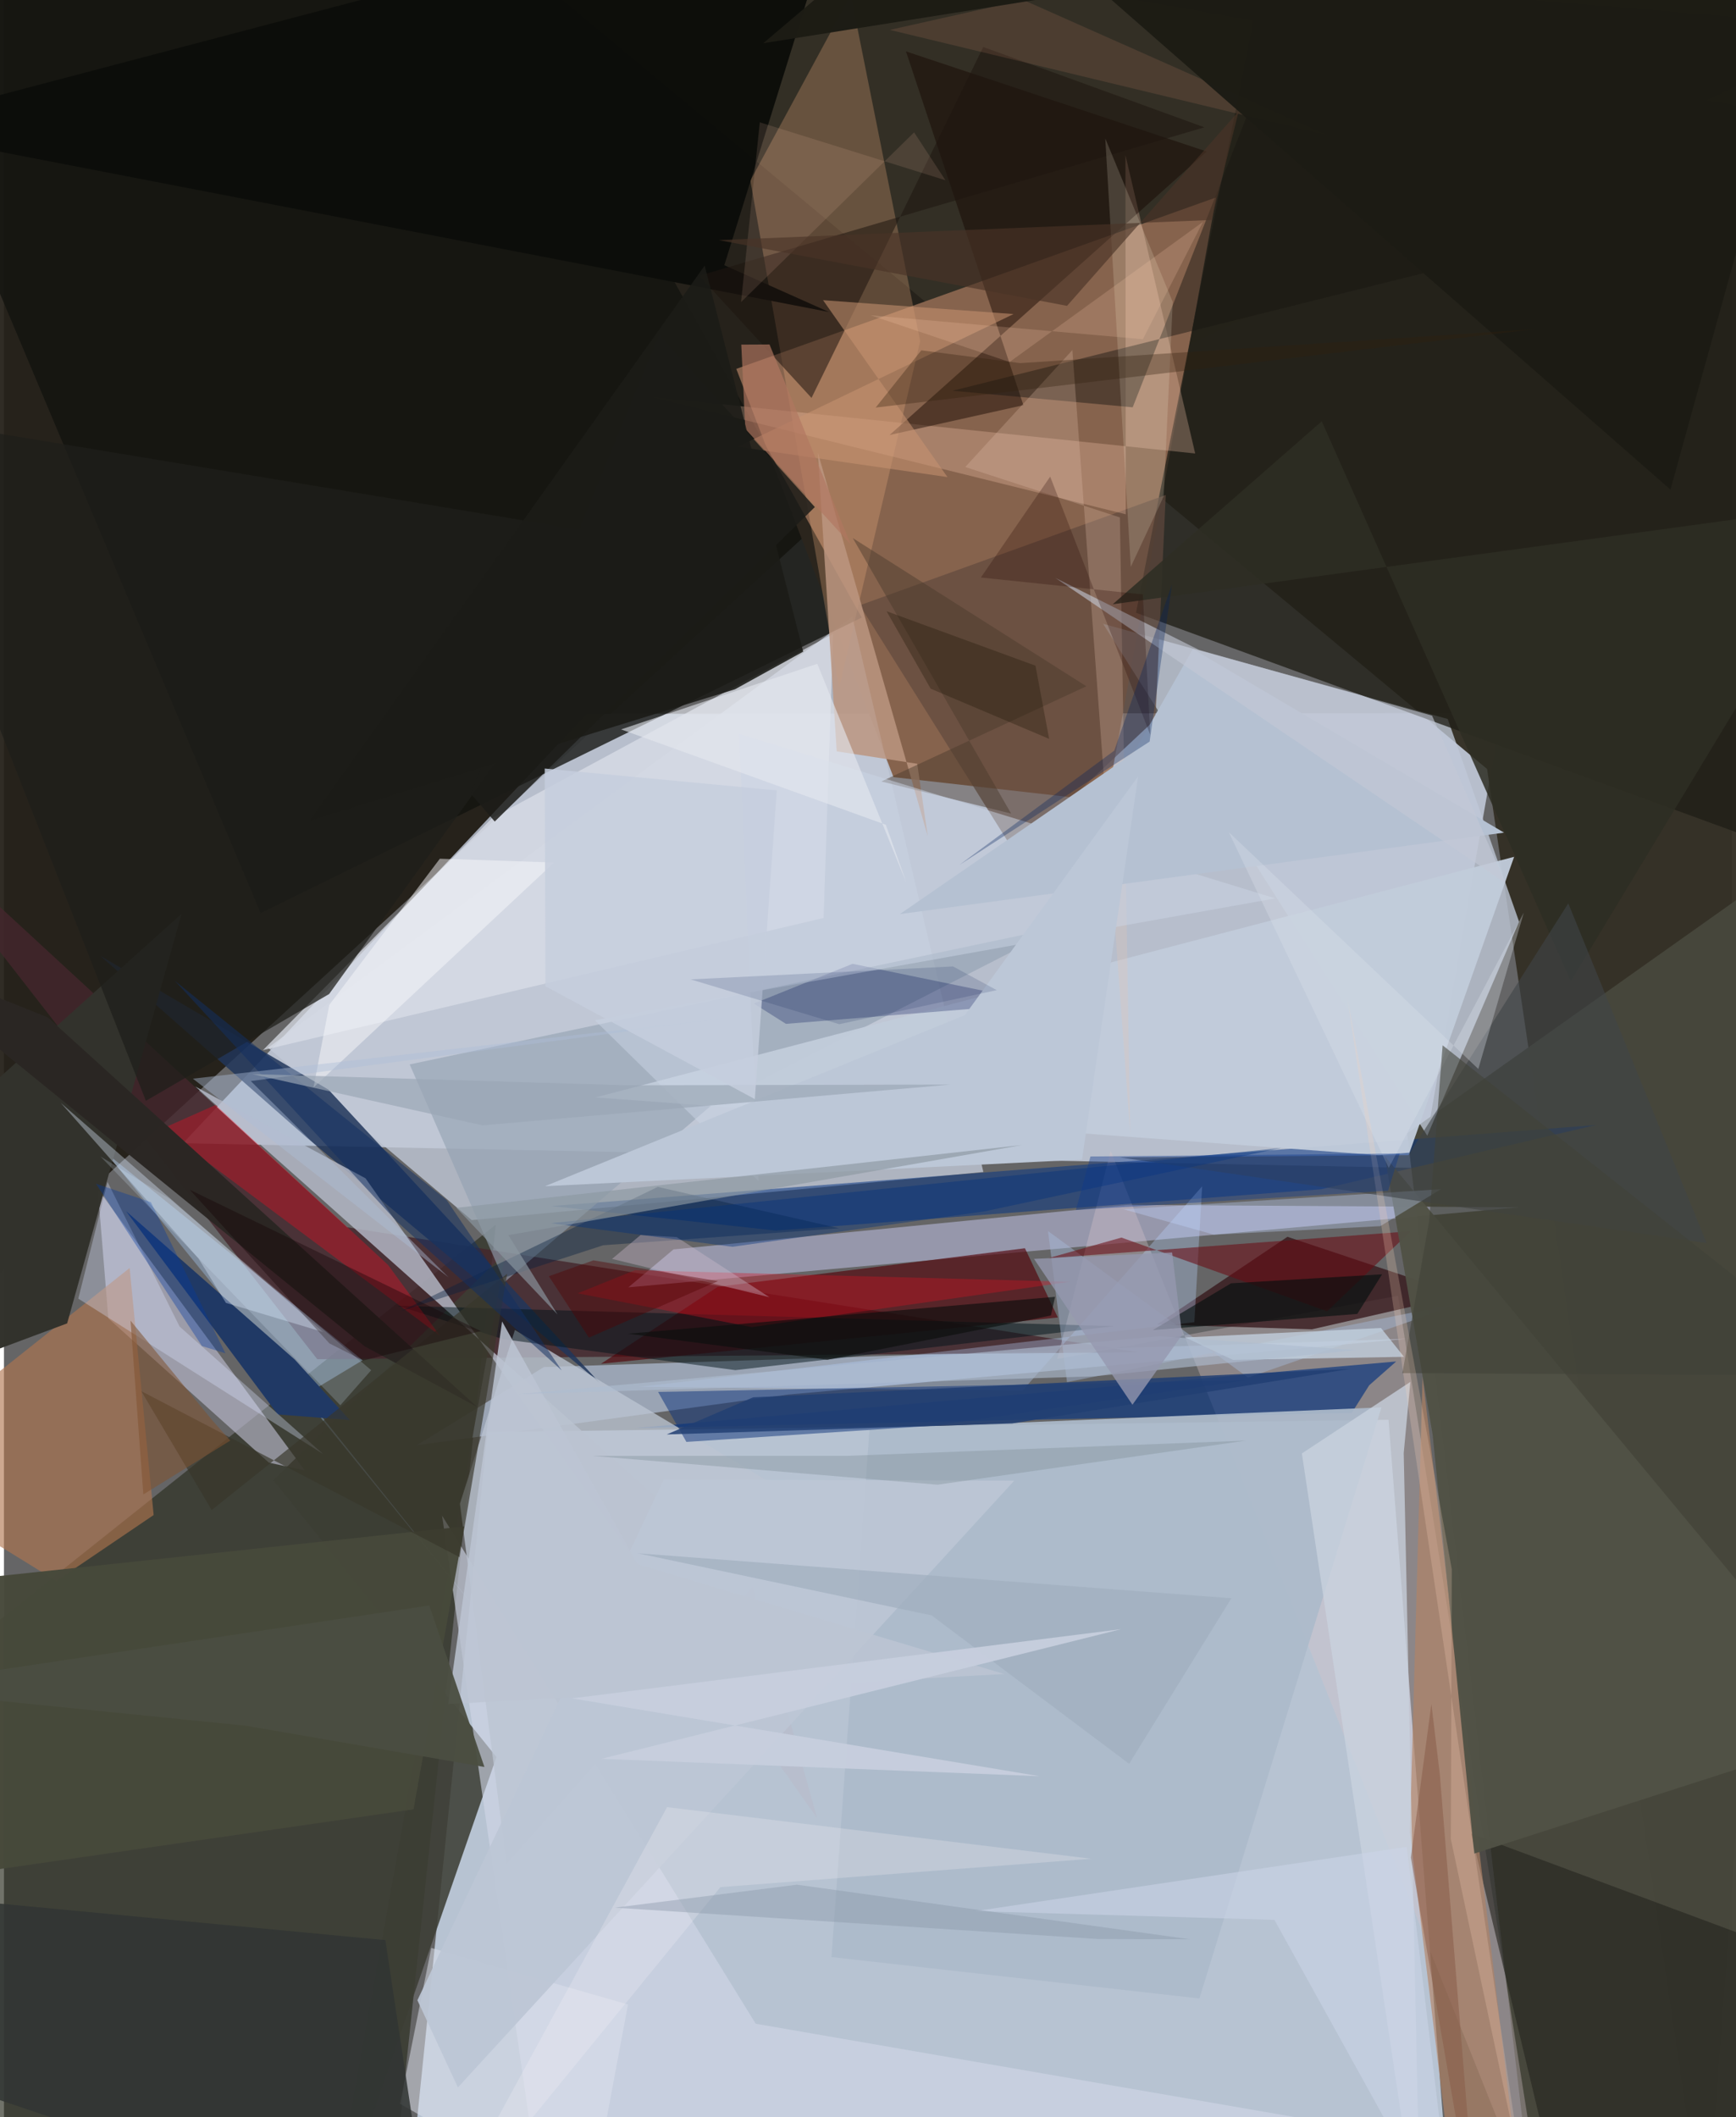 <svg xmlns="http://www.w3.org/2000/svg" width="228" height="278" viewBox="0 0 836 1024"><path fill="#656566" d="M0 0h836v1024H0z"/><path fill="#cbd9ec" fill-opacity=".804" d="M233.912 692.64L193.619 1086l506.47-11.177-30.263-388.121z"/><path fill="#221d16" fill-opacity=".933" d="M-12.843 625.796L-6.113-62 898 13.305 397.83 249.729z"/><path fill="#dee9fd" fill-opacity=".675" d="M724.418 344.874l-38.667 220.079-599.14-12.01 195.238-207.687z"/><path fill="#343026" fill-opacity=".965" d="M717.502 371.934L195.602-62 898 61.6 823.372 1086z"/><path fill="#86634d" d="M430.328 375.88l-76.05-197.468L586.4 95.493 533.618 387.55z"/><path fill="#2c2f21" fill-opacity=".675" d="M185.301 1086l52.657-493.702-251.782 200.553L-62 1038.724z"/><path fill="#47473c" fill-opacity=".992" d="M678.845 548.129L898 392.835 844.97 1086H741.659z"/><path fill="#c2cad8" fill-opacity=".788" d="M127.763 506.76l98.533 83.37 247.518-23.264-63.442-268.595z"/><path fill="#11130f" fill-opacity=".773" d="M414.96 298.682L124.175 441.64-62-.723l276.51-59.753z"/><path fill="#c0c9d8" fill-opacity=".776" d="M688.558 549.291L531.748 301.73l166.698 46.016 34.526 98.025z"/><path fill="#c8dcfa" fill-opacity=".529" d="M261.195 661.197l-61.437 37.783 179.635-24.485 299.042-26.969z"/><path fill="#44272d" fill-opacity=".812" d="M548.7 654.029l-382.769-60.46L-62 383.252l213.581 274.163z"/><path fill="#1f1e16" fill-opacity=".773" d="M866.625 412.973L898 .093 609.775-16.841l-62.12 313.214z"/><path fill="#20365a" fill-opacity=".843" d="M146.432 550.17L288.19 668.815 157.01 527.043 46.65 462.327z"/><path fill="#bdbdcf" fill-opacity=".631" d="M145.523 711.183L45.386 575.13l5.114 62.547 77.657 69.749z"/><path fill="#d4d6fe" fill-opacity=".451" d="M733.01 583.92l-430.95 38.716 21.846-18.34 219.707-21.52z"/><path fill="#f2ae81" fill-opacity=".275" d="M404.034 332.663L361.097 87.305l48.586-89.712 33.55 167.422z"/><path fill="#d6c4ca" fill-opacity=".341" d="M509.501 657.32l25.887-100.669L746.84 1086l-72.4-459.299z"/><path fill="#3c3e34" fill-opacity=".867" d="M156.27 1086l86.468-480.32-112.429 110.254 107.946 133.892z"/><path fill="#351519" fill-opacity=".765" d="M632.76 642.951l-74.952-2.365 63.113-42.393 84.422 28.189z"/><path fill="#614a3d" fill-opacity=".686" d="M488.764 411.979l68.31-64.06 4.96-108.509-148.009 53.342z"/><path fill="#023281" fill-opacity=".51" d="M770.232 544.123l-505.35 39.2 108.483 11.857 263.876-19.984z"/><path fill="#0f387e" fill-opacity=".702" d="M660.477 670.004l-8.465 13.38-346.841 7.334 368.353-32.216z"/><path fill="#b8bdcc" fill-opacity=".8" d="M174.918 569.914l218.49 309.503-32.03-114.44L92.53 525.49z"/><path fill="#aacffd" fill-opacity=".357" d="M145.477 674.805l28.033-16.908L49.46 557.66l187.901 231.822z"/><path fill="#dadee8" fill-opacity=".737" d="M401.145 306.505l-4.63 137.48-271.203 63.917 110.794-112.227z"/><path fill="#510209" fill-opacity=".647" d="M493.925 603.733l-148.603 18.649-56.5 37.23 221.012-22.395z"/><path fill="#92a0b1" fill-opacity=".604" d="M196.273 514.817l45.96 105.237 99.947-85.357 168.874-86.383z"/><path fill="#0d0e0b" fill-opacity=".988" d="M348.491 128.29L407.773-62-62 61.79l461.146 89.129z"/><path fill="#af754e" fill-opacity=".627" d="M60.804 613.286l11.614 119.482-47.09 31.895L-62 710.853z"/><path fill="#d0d7e6" fill-opacity=".62" d="M211.957 733.062L262.846 1086l361.592-62.048-260.744-45.137z"/><path fill="#bbc4d2" fill-opacity=".773" d="M394.202 731.085l-147.018-87.812-26.598 84.037 22.578 174.185z"/><path fill="#feccb2" fill-opacity=".275" d="M542.546 75.04l33.736 144.296-263.12-27.368 229.544 56.779z"/><path fill="#160701" fill-opacity=".463" d="M436.368 24.864L581.88 73.285 428.446 210.397l64.738-14.422z"/><path fill="#25261f" fill-opacity=".624" d="M709.893 886.875L898 956.849v79.988L757.662 1086z"/><path fill="#33332d" fill-opacity=".996" d="M30.575 640.08l55.326-198.072L-62 574.97v99.641z"/><path fill="#203965" d="M132.434 684.112l34.862 2.732-26.6-29.265-81.637-71.793z"/><path fill="#acbaca" fill-opacity=".929" d="M418.732 691.111l247.678-10.427-88.082 285.905-177.994-20.024z"/><path fill="#bbd6ff" fill-opacity=".329" d="M492.775 672.586l-185.23-1.83 268.35-31.27 3.75-65.7z"/><path fill="#c1cbda" fill-opacity=".957" d="M730.577 414.411L679.972 557.49l-14.973 1.242-378.808-27.955z"/><path fill="#10367b" fill-opacity=".514" d="M316.454 673.227l284.564-5.67-150.453 21.946-120.417 7.9z"/><path fill="#001419" fill-opacity=".49" d="M190.547 631.528l50.865 16.17 112.424 14.993 183.343-21.28z"/><path fill="#021155" fill-opacity=".275" d="M378.317 495.203l-15.55-9.809 47.774-19.234 92.06 18.972z"/><path fill="#fd061d" fill-opacity=".333" d="M76.647 545.862l25.764-11.453 83.421 77.422 25.101 34.233z"/><path fill="#bb9580" fill-opacity=".843" d="M393.727 218.825l9.129 144.575 38.952 6.01 5.121 35.134z"/><path fill="#b48363" fill-opacity=".635" d="M704.556 1086l-24.4-199.733 6.133-220.263L736.624 1086z"/><path fill="#deecff" fill-opacity=".365" d="M94.147 608.756l-66.628-75.299 126.95 110.832-47.09-14.136z"/><path fill="#2b2724" fill-opacity=".992" d="M21.261 492.114l207.549 188.29-54.346-29.231L-62 458.806z"/><path fill="#dce0eb" fill-opacity=".518" d="M301.883 969.519l-18.74 100.225-91.525-52.193 15.087-75.4z"/><path fill="#cad3df" fill-opacity=".753" d="M677.167 702.814l3.208-34.441-52.479 34.601L685.37 1086z"/><path fill="#a5b7d6" fill-opacity=".463" d="M514.274 668.503l194.12-39.15-106.563 36.948-96.75-70.889z"/><path fill="#6a0913" fill-opacity=".557" d="M505.124 608.569L680.582 595.5l-40.487 38.713-99.497-35.648z"/><path fill="#d61324" fill-opacity=".357" d="M305.236 614.354l210.424 5.604-153.876 21.928-84.23-16.354z"/><path fill="#1f1610" fill-opacity=".541" d="M473.747 22.722l-83.07 169.734-54.327-59.1L580.719 61.58z"/><path fill="#515245" fill-opacity=".969" d="M691.168 693.924l20.073 202.617L898 836.469 668.005 559.207z"/><path fill="#dde6ff" fill-opacity=".333" d="M50.115 571.672l34.85 69.933 69.412 61.656-118.407-75.16z"/><path fill="#181510" fill-opacity=".447" d="M845.709 92.414L458.885 188.99l87.17 8.012L647.576-62z"/><path fill="#eac5b2" fill-opacity=".255" d="M544.849 548.052l-4.999-297.783-74.787-24.398 51.8-56.543z"/><path fill="#c79370" fill-opacity=".553" d="M354.98 216.09l133.448-64.197-92.174-6.7 60.188 85.554z"/><path fill="#1f1f1a" fill-opacity=".733" d="M157.31 480.777l157.294-218.6L-62 199.843 68.657 532.438z"/><path fill="#49382b" fill-opacity=".447" d="M424.436 377.964l62.797 15.54-76.588-133.25 112.987 71.672z"/><path fill="#061f3e" fill-opacity=".392" d="M316.297 574.062l87.649 20.013-114.06 8.214-97.895 31.895z"/><path fill="#cbd5e6" fill-opacity=".498" d="M615.017 434.511L285.84 493.458l79.245 77.813-9.455-216.316z"/><path fill="#b5c1d2" d="M433.408 442.115l113.123-77.981 28.639-50.227 150.522 88.808z"/><path fill="#47493b" fill-opacity=".973" d="M-52.58 911.294l250.714-36.186 24.504-136.837L-62 768.645z"/><path fill="#c5d3e2" fill-opacity=".753" d="M594.538 657.716l-23.066-10.835 94.7-4.566 11.14 13.937z"/><path fill="#2e2e23" fill-opacity=".859" d="M637.517 203.755L757.99 474.638 898 242.942 536.407 292.25z"/><path fill="#f9fafc" fill-opacity=".486" d="M266.163 417.157l-55.292-1.826-53.492 70.726-7.617 39.902z"/><path fill="#c1d7ff" fill-opacity=".341" d="M695.165 575.172l-29.328 17.876-80.442 4.127-43.786-12.303z"/><path fill="#fff8e0" fill-opacity=".165" d="M561.053 240.053l4.378-94.01-32.649-79.087 12.346 207.238z"/><path fill="#404547" fill-opacity=".604" d="M539.837 559.791l283.858 41.436-66.915-164.302-77.346 121.8z"/><path fill="#bcc6d5" fill-opacity=".929" d="M488.766 716.14l-269.151 293.472-19.598-42.163 119.18-251.876z"/><path fill="#313533" fill-opacity=".863" d="M184.525 938.37L206.707 1086l-229.223-77.156-39.484-93.8z"/><path fill="#bcc7d7" d="M261.758 573.722l203.066-82.717 83.865-115.515-27.15 185.358z"/><path fill="#bcc5d3" fill-opacity=".839" d="M214.917 824.18l269.032-14.505L306.49 756.5l-65.512-117.35z"/><path fill="#000e0c" fill-opacity=".592" d="M666.713 616.334l-12.012 19.157-98.918 7.822 37.853-22.623z"/><path fill="#c4c9d6" fill-opacity=".604" d="M508.7 279.542l69.535 34.844 112.644 31.752 35.52 81.025z"/><path fill="#223f73" fill-opacity=".847" d="M320.627 693.794l167.086-5.306 163.67-26.43-288.985 13.787z"/><path fill="#38372b" fill-opacity=".667" d="M220.364 753.134l23.054-137.051-142.924 114.29-34.053-57.523z"/><path fill="#1c1c18" fill-opacity=".839" d="M237.427 397.35l154.848-152.102-75.35-83.551-91.205 222.09z"/><path fill="#270501" fill-opacity=".255" d="M554.563 355.443l-3.611-67.94-78.348-8.175 33.537-48.798z"/><path fill="#0c0f0d" fill-opacity=".639" d="M301.918 645.063l206.577-17.831-1.99 9.033-108.116 21.42z"/><path fill="#e5e8ef" fill-opacity=".612" d="M298.53 352.783l128.092 46.121 9.889 27.87-43.045-105.717z"/><path fill="#fca783" fill-opacity=".125" d="M753.787-58.385l-325.25 72.842 212.185 51.101L471.218-9.763z"/><path fill="#dbe1ea" fill-opacity=".329" d="M669.913 564.88L592.57 402.513l120.682 114.505 21.994-75.59z"/><path fill="#023aa3" fill-opacity=".357" d="M44.525 572.545l51.241 78.486 11.356 3.514-36.068-73.105z"/><path fill="#123062" fill-opacity=".518" d="M190.21 590.955L82.684 474.397l131.47 106.02 55.683 82.431z"/><path fill="#ffcab4" fill-opacity=".125" d="M440.31 64.018l-83.72 82.097 9.065-86.95 89.818 28.017z"/><path fill="#a1afbe" fill-opacity=".698" d="M544.325 853.105l-95.551-71.786L306.7 751.284l287.11 21.724z"/><path fill="#cfbdd0" fill-opacity=".373" d="M294.192 608.893l76.1 18.513-44.846-29.076-17.442-1.014z"/><path fill="#404237" fill-opacity=".58" d="M695.988 505.591L898 665.335l-221.472-1.197 12.92-73.441z"/><path fill="#02225b" fill-opacity=".318" d="M462.299 418.285l74.835-55.233 27.913-80.372-10.807 75.998z"/><path fill="#b17761" fill-opacity=".667" d="M358.628 207.42l50.884 55.709-39.15-96.524-13.664.067z"/><path fill="#fdd6bc" fill-opacity=".231" d="M649.922 482.63l50.5 276.329-.465 130.524L735 1054.196z"/><path fill="#ccd5e7" fill-opacity=".561" d="M701.795 1086l-87.18-157.435-144.696-4.215 208.68-31.107z"/><path fill="#acbed8" fill-opacity=".424" d="M215.044 617.772l-123.648-96.06 267.542-30.473-239.535 31.627z"/><path fill="#1b1b17" fill-opacity=".886" d="M338.998 128.47l47.648 186.703-33.013 18.22-205.873 63.628z"/><path fill="#150306" fill-opacity=".388" d="M157.427 649.75l-67.544-74.33 140.808 68.39-56.896 14.234z"/><path fill="#7f5331" fill-opacity=".557" d="M101.08 687.309l8.421 9.453-42.07 26.04-6.204-84.055z"/><path fill="#d8edff" fill-opacity=".204" d="M80.092 579.779l97.567 82.938-14.932 16.957L46.724 559.368z"/><path fill="#9aa6b4" fill-opacity=".671" d="M302.096 524.933l-181.987-5.439 111.386 24.801L457.85 524.57z"/><path fill="#1d1c15" fill-opacity=".988" d="M465.092-62l-97.76 82.903L889.086-62 806.21 236.83z"/><path fill="#c7cfdd" fill-opacity=".933" d="M289.05 850.677l251.453-62.715-265.648 33.478 226.178 37.66z"/><path fill="#ffd1af" fill-opacity=".188" d="M550.975 164.072l-131.769-11.6 67.28 22.62 93.54-67.753z"/><path fill="#aebccf" fill-opacity=".616" d="M654.185 652.992l-95.24-6.696-309.967 27.984 278.47-8.6z"/><path fill="#f6f3fa" fill-opacity=".239" d="M346.603 912.734L205.232 1086l115.562-211.95 205.225 24.961z"/><path fill="#32210f" fill-opacity=".329" d="M491.63 175.639l248.32-16.389-318.226 37.871 22.063-27.68z"/><path fill="#8898a9" fill-opacity=".412" d="M573.762 937.959l-190.125-26.402-88.07 11.111 233.85 15.172z"/><path fill="#02317b" fill-opacity=".4" d="M264.549 591.605l353.416-36.427-143.677 30.737-121.875 17.113z"/><path fill="#9598af" fill-opacity=".784" d="M569.934 645.648l-4.805-39.856-66.824 3.088 47.627 70.55z"/><path fill="#493326" fill-opacity=".631" d="M597.322 53.805l-83.033 94.129-168.461-31.793 238.379-9.753z"/><path fill="#c6cedd" fill-opacity=".835" d="M261.957 477.017l101.306 54.598 10.609-149.334-112.27-10.568z"/><path fill="#04164d" fill-opacity=".145" d="M404.084 495.366l-71.898-21.67 126.955-6.267 21.14 11.477z"/><path fill="#1b1200" fill-opacity=".294" d="M426.99 295.634l72.024 26.33 6.62 35.404-57.332-24.281z"/><path fill="#7f8e98" fill-opacity=".373" d="M451.63 718.105L284.595 704.15l123.456-.017 192.787-7.362z"/><path fill="#4b4e41" fill-opacity=".953" d="M205.758 776.51l26.676 78.102-115.35-19.921L-62 816.615z"/><path fill="#8c99a1" fill-opacity=".651" d="M218.862 584.177l48.948 51.608-23.78-38.387 248.577-43.6z"/><path fill="#895c4a" fill-opacity=".537" d="M680.618 898.413L713.09 1086l-18.446-227.702-4.09-34.182z"/><path fill="#520001" fill-opacity=".404" d="M345.432 619.637l-62.465 27.33-19.352-29.7 21.552-7.681z"/><path fill="#0f398b" fill-opacity=".404" d="M518.577 585.244l151.023-9.332 5.634-18.013-149.623 1.447z"/></svg>